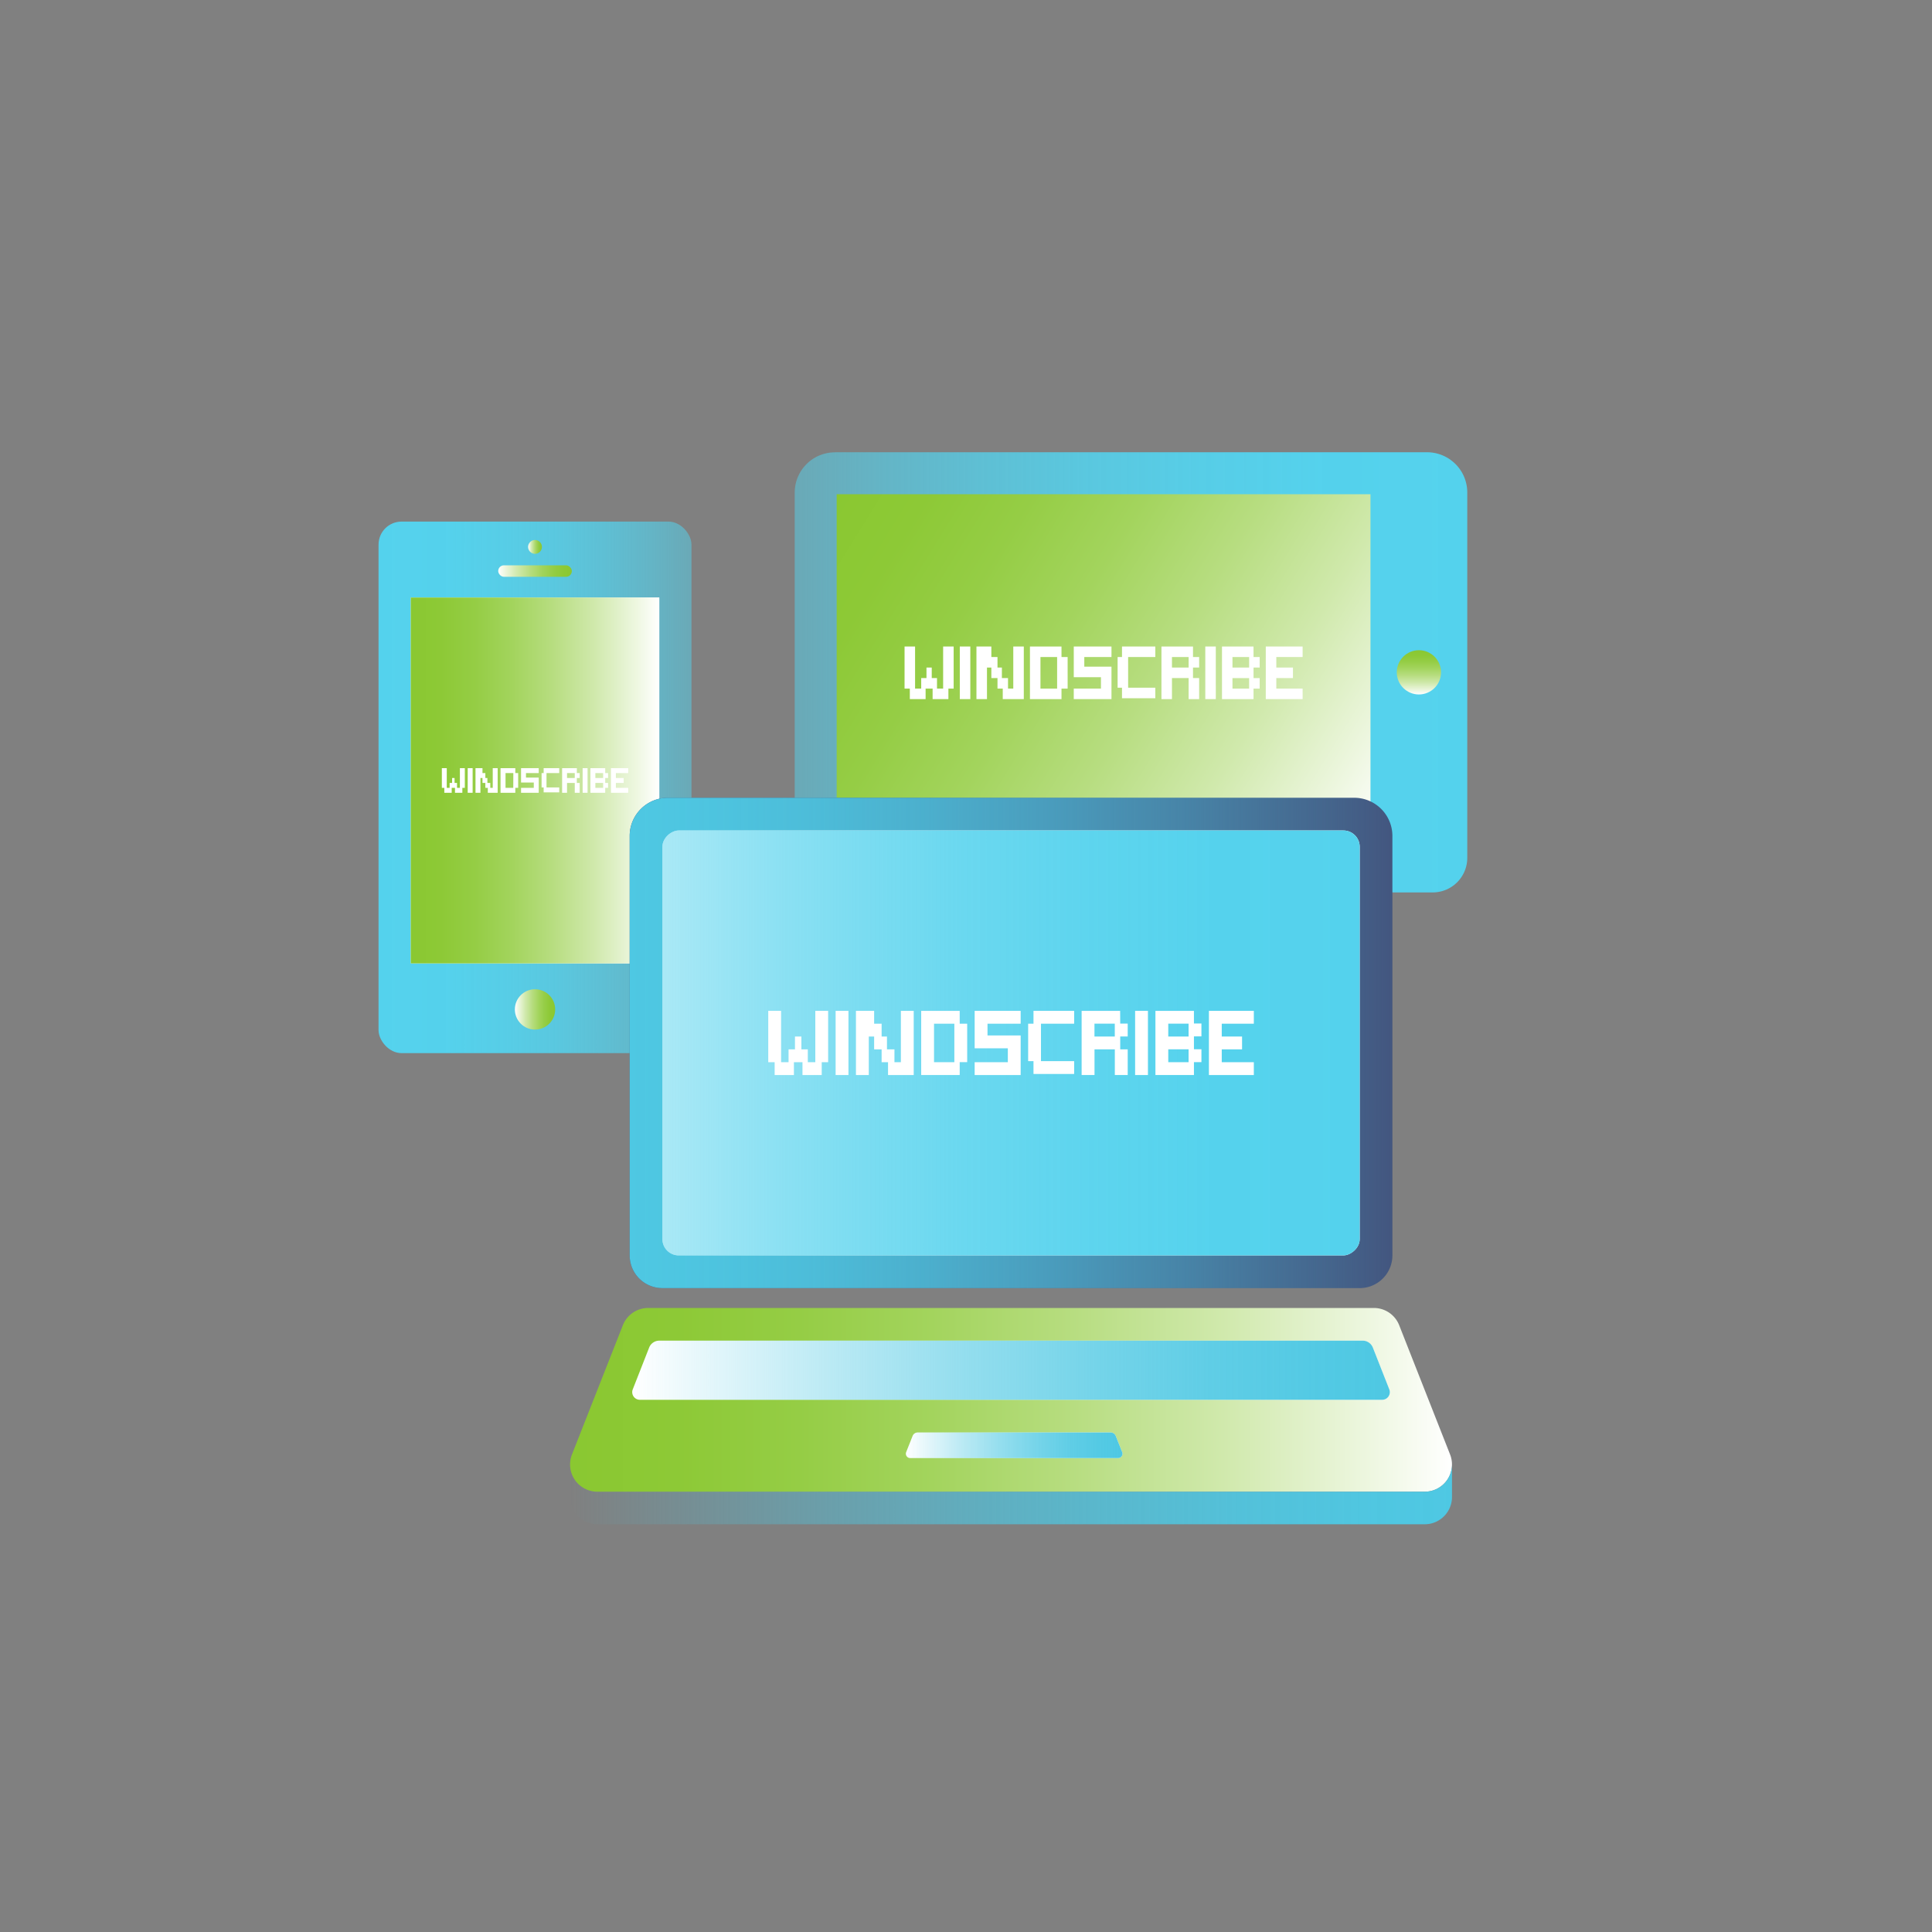 <svg id="Windscribe" xmlns="http://www.w3.org/2000/svg" xmlns:xlink="http://www.w3.org/1999/xlink" viewBox="0 0 1200 1200"><rect x="0" y="0" width="1200" height="1200" fill="#808080" stroke="none"/><defs><style>.cls-1{fill:url(#linear-gradient);}.cls-2{fill:url(#linear-gradient-2);}.cls-3{fill:url(#linear-gradient-3);}.cls-4{fill:#fff;}.cls-5{fill:url(#linear-gradient-4);}.cls-6{fill:url(#linear-gradient-5);}.cls-7{fill:url(#linear-gradient-6);}.cls-8{fill:url(#linear-gradient-7);}.cls-9{fill:url(#linear-gradient-8);}.cls-10{fill:#43567f;}.cls-11{fill:url(#linear-gradient-9);}.cls-12{fill:url(#linear-gradient-10);}.cls-13{fill:url(#linear-gradient-11);}.cls-14{fill:url(#linear-gradient-12);}.cls-15{fill:url(#linear-gradient-13);}.cls-16{fill:url(#linear-gradient-14);}</style><linearGradient id="linear-gradient" x1="493.61" y1="417.6" x2="911.4" y2="417.6" gradientUnits="userSpaceOnUse"><stop offset="0" stop-color="#54d2ed" stop-opacity="0.5"/><stop offset="0.13" stop-color="#54d2ed" stop-opacity="0.64"/><stop offset="0.28" stop-color="#54d2ed" stop-opacity="0.77"/><stop offset="0.43" stop-color="#54d2ed" stop-opacity="0.87"/><stop offset="0.6" stop-color="#54d2ed" stop-opacity="0.94"/><stop offset="0.78" stop-color="#54d2ed" stop-opacity="0.99"/><stop offset="1" stop-color="#54d2ed"/></linearGradient><linearGradient id="linear-gradient-2" x1="9886.28" y1="521.91" x2="10224.57" y2="313.4" gradientTransform="matrix(-1, 0, 0, 1, 10740.5, 0)" gradientUnits="userSpaceOnUse"><stop offset="0" stop-color="#fff"/><stop offset="0.09" stop-color="#eef7e1"/><stop offset="0.26" stop-color="#d0e9ac"/><stop offset="0.43" stop-color="#b7dd80"/><stop offset="0.59" stop-color="#a3d45d"/><stop offset="0.74" stop-color="#95cd45"/><stop offset="0.88" stop-color="#8dc936"/><stop offset="1" stop-color="#8ac831"/></linearGradient><linearGradient id="linear-gradient-3" x1="1828.06" y1="-2921.5" x2="1855.54" y2="-2921.5" gradientTransform="translate(3802.82 2259.4) rotate(-90)" xlink:href="#linear-gradient-2"/><linearGradient id="linear-gradient-4" x1="4004.91" y1="489.05" x2="4199.28" y2="489.05" gradientTransform="matrix(-1, 0, 0, 1, 4434.41, 0)" xlink:href="#linear-gradient"/><linearGradient id="linear-gradient-5" x1="319.79" y1="626.97" x2="344.83" y2="626.97" gradientTransform="matrix(1, 0, 0, 1, 0, 0)" xlink:href="#linear-gradient-2"/><linearGradient id="linear-gradient-6" x1="309.44" y1="354.7" x2="355.18" y2="354.7" gradientTransform="translate(664.62 709.4) rotate(-180)" xlink:href="#linear-gradient-2"/><linearGradient id="linear-gradient-7" x1="328.02" y1="339.69" x2="336.6" y2="339.69" gradientTransform="matrix(1, 0, 0, 1, 0, 0)" xlink:href="#linear-gradient-2"/><linearGradient id="linear-gradient-8" x1="4024.92" y1="484.76" x2="4179.28" y2="484.76" gradientTransform="matrix(-1, 0, 0, 1, 4434.41, 0)" xlink:href="#linear-gradient-2"/><linearGradient id="linear-gradient-9" x1="18444.05" y1="647.79" x2="18917.78" y2="647.79" gradientTransform="matrix(-1, 0, 0, 1, 19308.88, 0)" gradientUnits="userSpaceOnUse"><stop offset="0" stop-color="#4ec8e3" stop-opacity="0"/><stop offset="0.09" stop-color="#4ec8e3" stop-opacity="0.14"/><stop offset="0.27" stop-color="#4ec8e3" stop-opacity="0.4"/><stop offset="0.45" stop-color="#4ec8e3" stop-opacity="0.62"/><stop offset="0.61" stop-color="#4ec8e3" stop-opacity="0.78"/><stop offset="0.76" stop-color="#4ec8e3" stop-opacity="0.9"/><stop offset="0.9" stop-color="#4ec8e3" stop-opacity="0.97"/><stop offset="1" stop-color="#4ec8e3"/></linearGradient><linearGradient id="linear-gradient-10" x1="411.41" y1="647.79" x2="844.53" y2="647.79" gradientTransform="translate(-19.82 1275.77) rotate(-90)" xlink:href="#linear-gradient"/><linearGradient id="linear-gradient-11" x1="18407.02" y1="869.46" x2="18954.8" y2="869.46" gradientTransform="matrix(-1, 0, 0, 1, 19308.88, 0)" xlink:href="#linear-gradient-2"/><linearGradient id="linear-gradient-12" x1="392.71" y1="851.07" x2="863.26" y2="851.07" gradientTransform="matrix(1, 0, 0, 1, 0, 0)" xlink:href="#linear-gradient-9"/><linearGradient id="linear-gradient-13" x1="562.65" y1="897.69" x2="697.16" y2="897.69" gradientTransform="matrix(1, 0, 0, 1, 0, 0)" xlink:href="#linear-gradient-9"/><linearGradient id="linear-gradient-14" x1="354.08" y1="928.09" x2="901.86" y2="928.09" gradientTransform="matrix(1, 0, 0, 1, 0, 0)" xlink:href="#linear-gradient-9"/></defs><title>Artboard 126</title><path class="cls-1" d="M518.66,280.9H886.35a25,25,0,0,1,25,25V532.83a21.47,21.47,0,0,1-21.47,21.47H515.08a21.47,21.47,0,0,1-21.47-21.47V305.95a25,25,0,0,1,25-25Z"/><rect class="cls-2" x="519.68" y="306.97" width="331.55" height="221.85"/><circle class="cls-3" cx="881.31" cy="417.6" r="13.74"/><polygon class="cls-4" points="585.8 427.7 581.99 427.7 581.99 421.16 578.72 421.16 578.72 414.63 575.45 414.63 575.45 421.16 572.18 421.16 572.18 427.7 568.37 427.7 568.37 401.56 561.84 401.56 561.84 427.7 565.11 427.7 565.11 434.23 574.91 434.23 574.91 427.7 579.26 427.7 579.26 434.23 589.07 434.23 589.07 427.7 592.33 427.7 592.33 401.56 585.8 401.56 585.8 427.7"/><rect class="cls-4" x="596.15" y="401.56" width="6.53" height="32.67"/><polygon class="cls-4" points="629.37 427.7 626.1 427.7 626.1 421.16 622.29 421.16 622.29 414.63 619.56 414.63 619.56 408.09 615.75 408.09 615.75 401.56 613.03 401.56 609.22 401.56 606.49 401.56 606.49 434.23 613.03 434.23 613.03 414.63 615.75 414.63 615.75 421.16 619.56 421.16 619.56 427.7 622.83 427.7 622.83 434.23 629.37 434.23 635.9 434.23 635.9 401.56 629.37 401.56 629.37 427.7"/><path class="cls-4" d="M659.32,401.56h-19.6v32.67h19.6V427.7h3.81v-19.6h-3.81Zm-2.72,26.14H646.25v-19.6h10.35Z"/><polygon class="cls-4" points="696.89 408.09 694.17 408.09 694.17 427.15 696.89 427.15 696.89 433.69 717.59 433.69 717.59 427.15 700.7 427.15 700.7 408.09 717.59 408.09 717.59 401.56 696.89 401.56 696.89 408.09"/><path class="cls-4" d="M741,401.56H721.4v32.67h6.53V421.16h10.35v13.07h6.53V421.16H741v-6.53h3.81v-6.53H741Zm-2.72,13.07H727.93v-6.53h10.35Z"/><path class="cls-4" d="M778.58,401.56H759v32.67h19.6V427.7h3.81v-6.53h-3.81v-6.53h3.81v-6.53h-3.81Zm-2.72,26.14H765.51v-6.53h10.35Zm0-13.07H765.51v-6.53h10.35Z"/><polygon class="cls-4" points="809.08 408.09 809.08 401.56 792.74 401.56 786.2 401.56 786.2 434.23 792.74 434.23 809.08 434.23 809.08 427.7 792.74 427.7 792.74 421.16 803.08 421.16 803.08 414.63 792.74 414.63 792.74 408.09 809.08 408.09"/><polygon class="cls-4" points="666.94 401.56 666.94 408.09 666.94 414.08 666.94 420.62 673.48 420.62 683.82 420.62 683.82 427.7 666.94 427.7 666.94 434.23 683.82 434.23 690.36 434.23 690.36 427.7 690.36 420.62 690.36 414.08 683.82 414.08 673.48 414.08 673.48 408.09 690.36 408.09 690.36 401.56 673.48 401.56 666.94 401.56"/><rect class="cls-4" x="748.63" y="401.56" width="6.53" height="32.67"/><rect class="cls-5" x="235.12" y="323.97" width="194.37" height="330.15" rx="14.29" ry="14.29"/><circle class="cls-6" cx="332.31" cy="626.97" r="12.52"/><rect class="cls-7" x="309.44" y="351.13" width="45.73" height="7.15" rx="3.57" ry="3.57" transform="translate(664.62 709.4) rotate(180)"/><circle class="cls-8" cx="332.31" cy="339.69" r="4.29"/><rect class="cls-4" x="255.14" y="371.14" width="154.35" height="227.24"/><rect class="cls-9" x="255.14" y="371.14" width="154.35" height="227.24"/><path class="cls-10" d="M411.41,495.52H844.53a20.3,20.3,0,0,1,20.3,20.3V776.38a23.69,23.69,0,0,1-23.69,23.69H414.79a23.69,23.69,0,0,1-23.69-23.69V515.83a20.3,20.3,0,0,1,20.3-20.3Z" transform="translate(1255.94 1295.59) rotate(180)"/><path class="cls-11" d="M414.79,495.52H841.15a23.69,23.69,0,0,1,23.69,23.69V779.76a20.3,20.3,0,0,1-20.3,20.3H411.41a20.3,20.3,0,0,1-20.3-20.3V519.21a23.69,23.69,0,0,1,23.69-23.69Z"/><rect class="cls-4" x="496" y="431.23" width="263.94" height="433.12" rx="10.15" ry="10.15" transform="translate(1275.77 19.82) rotate(90)"/><rect class="cls-12" x="496" y="431.23" width="263.94" height="433.12" rx="10.15" ry="10.15" transform="translate(1275.77 19.82) rotate(90)"/><path class="cls-13" d="M884.93,926.52H371a16.92,16.92,0,0,1-15.74-23.12l31.61-80.28a16.92,16.92,0,0,1,15.74-10.72H853.32a16.92,16.92,0,0,1,15.74,10.72l31.61,80.28A16.92,16.92,0,0,1,884.93,926.52Z"/><path class="cls-4" d="M858.52,869.43H397.45A4.74,4.74,0,0,1,393,863l10.2-26a6.77,6.77,0,0,1,6.3-4.29H846.4a6.77,6.77,0,0,1,6.3,4.29l10.23,26A4.74,4.74,0,0,1,858.52,869.43Z"/><path class="cls-14" d="M858.52,869.43H397.45A4.74,4.74,0,0,1,393,863l10.2-26a6.77,6.77,0,0,1,6.3-4.29H846.4a6.77,6.77,0,0,1,6.3,4.29l10.23,26A4.74,4.74,0,0,1,858.52,869.43Z"/><path class="cls-4" d="M694.45,905.64H565.36a2.71,2.71,0,0,1-2.52-3.7l4-10.06a3.38,3.38,0,0,1,3.15-2.14H689.86a3.38,3.38,0,0,1,3.15,2.14l4,10.06A2.71,2.71,0,0,1,694.45,905.64Z"/><path class="cls-15" d="M694.45,905.64H565.36a2.71,2.71,0,0,1-2.52-3.7l4-10.06a3.38,3.38,0,0,1,3.15-2.14H689.86a3.38,3.38,0,0,1,3.15,2.14l4,10.06A2.71,2.71,0,0,1,694.45,905.64Z"/><path class="cls-16" d="M901.86,909.39v20.36h0a16.94,16.94,0,0,1-16.93,17H371a16.94,16.94,0,0,1-16.93-16.91V909.61A16.94,16.94,0,0,0,371,926.52H884.93a16.93,16.93,0,0,0,16.93-17.12Z"/><polygon class="cls-4" points="506.4 659.75 501.75 659.75 501.75 651.78 497.76 651.78 497.76 643.81 493.77 643.81 493.77 651.78 489.79 651.78 489.79 659.75 485.14 659.75 485.14 627.86 477.17 627.86 477.17 659.75 481.15 659.75 481.15 667.73 493.11 667.73 493.11 659.75 498.43 659.75 498.43 667.73 510.38 667.73 510.38 659.75 514.37 659.75 514.37 627.86 506.4 627.86 506.4 659.75"/><rect class="cls-4" x="519.02" y="627.86" width="7.97" height="39.86"/><polygon class="cls-4" points="559.54 659.75 555.56 659.75 555.56 651.78 550.91 651.78 550.91 643.81 547.59 643.81 547.59 635.84 542.94 635.84 542.94 627.86 539.62 627.86 534.96 627.86 531.64 627.86 531.64 667.73 539.62 667.73 539.62 643.81 542.94 643.81 542.94 651.78 547.59 651.78 547.59 659.75 551.57 659.75 551.57 667.73 559.54 667.73 567.52 667.73 567.52 627.86 559.54 627.86 559.54 659.75"/><path class="cls-4" d="M596.08,627.86H572.17v39.86h23.92v-8h4.65V635.84h-4.65Zm-3.32,31.89H580.14V635.84h12.62Z"/><polygon class="cls-4" points="641.92 635.84 638.6 635.84 638.6 659.09 641.92 659.09 641.92 667.06 667.17 667.06 667.17 659.09 646.57 659.09 646.57 635.84 667.17 635.84 667.17 627.86 641.92 627.86 641.92 635.84"/><path class="cls-4" d="M695.74,627.86H671.82v39.86h8V651.78h12.62v15.94h8V651.78h-4.65v-8h4.65v-8h-4.65Zm-3.32,15.94H679.79v-8h12.62Z"/><path class="cls-4" d="M741.57,627.86H717.66v39.86h23.92v-8h4.65v-8h-4.65v-8h4.65v-8h-4.65Zm-3.32,31.89H725.63v-8h12.62Zm0-15.94H725.63v-8h12.62Z"/><polygon class="cls-4" points="778.78 635.84 778.78 627.86 758.85 627.86 750.88 627.86 750.88 667.73 758.85 667.73 778.78 667.73 778.78 659.75 758.85 659.75 758.85 651.78 771.47 651.78 771.47 643.81 758.85 643.81 758.85 635.84 778.78 635.84"/><polygon class="cls-4" points="605.38 627.86 605.38 635.84 605.38 643.14 605.38 651.12 613.36 651.12 625.98 651.12 625.98 659.75 605.38 659.75 605.38 667.73 625.98 667.73 633.95 667.73 633.95 659.75 633.95 651.12 633.95 643.14 625.98 643.14 613.36 643.14 613.36 635.84 633.95 635.84 633.95 627.86 613.36 627.86 605.38 627.86"/><rect class="cls-4" x="705.04" y="627.86" width="7.97" height="39.86"/><polygon class="cls-4" points="285.65 489.35 283.87 489.35 283.87 486.29 282.34 486.29 282.34 483.23 280.81 483.23 280.81 486.29 279.28 486.29 279.28 489.35 277.5 489.35 277.5 477.11 274.44 477.11 274.44 489.35 275.97 489.35 275.97 492.41 280.56 492.41 280.56 489.35 282.6 489.35 282.6 492.41 287.18 492.41 287.18 489.35 288.71 489.35 288.71 477.11 285.65 477.11 285.65 489.35"/><rect class="cls-4" x="290.5" y="477.11" width="3.06" height="15.3"/><polygon class="cls-4" points="306.05 489.35 304.52 489.35 304.52 486.29 302.74 486.29 302.74 483.23 301.46 483.23 301.46 480.17 299.68 480.17 299.68 477.11 298.4 477.11 296.62 477.11 295.34 477.11 295.34 492.41 298.4 492.41 298.4 483.23 299.68 483.23 299.68 486.29 301.46 486.29 301.46 489.35 302.99 489.35 302.99 492.41 306.05 492.41 309.11 492.41 309.11 477.11 306.05 477.11 306.05 489.35"/><path class="cls-4" d="M320.07,477.11h-9.18v15.3h9.18v-3.06h1.78v-9.18h-1.78Zm-1.27,12.24H314v-9.18h4.84Z"/><polygon class="cls-4" points="337.67 480.17 336.39 480.17 336.39 489.09 337.67 489.09 337.67 492.15 347.35 492.15 347.35 489.09 339.45 489.09 339.45 480.17 347.35 480.17 347.35 477.11 337.67 477.11 337.67 480.17"/><path class="cls-4" d="M358.32,477.11h-9.18v15.3h3.06v-6.12H357v6.12h3.06v-6.12h-1.78v-3.06h1.78v-3.06h-1.78ZM357,483.23H352.2v-3.06H357Z"/><path class="cls-4" d="M375.91,477.11h-9.18v15.3h9.18v-3.06h1.78v-3.06h-1.78v-3.06h1.78v-3.06h-1.78Zm-1.27,12.24h-4.84v-3.06h4.84Zm0-6.12h-4.84v-3.06h4.84Z"/><polygon class="cls-4" points="390.19 480.17 390.19 477.11 382.54 477.11 379.48 477.11 379.48 492.41 382.54 492.41 390.19 492.41 390.19 489.35 382.54 489.35 382.54 486.29 387.38 486.29 387.38 483.23 382.54 483.23 382.54 480.17 390.19 480.17"/><polygon class="cls-4" points="323.64 477.11 323.64 480.17 323.64 482.98 323.64 486.04 326.7 486.04 331.55 486.04 331.55 489.35 323.64 489.35 323.64 492.41 331.55 492.41 334.61 492.41 334.61 489.35 334.61 486.04 334.61 482.98 331.55 482.98 326.7 482.98 326.7 480.17 334.61 480.17 334.61 477.11 326.7 477.11 323.64 477.11"/><rect class="cls-4" x="361.89" y="477.11" width="3.06" height="15.3"/></svg>